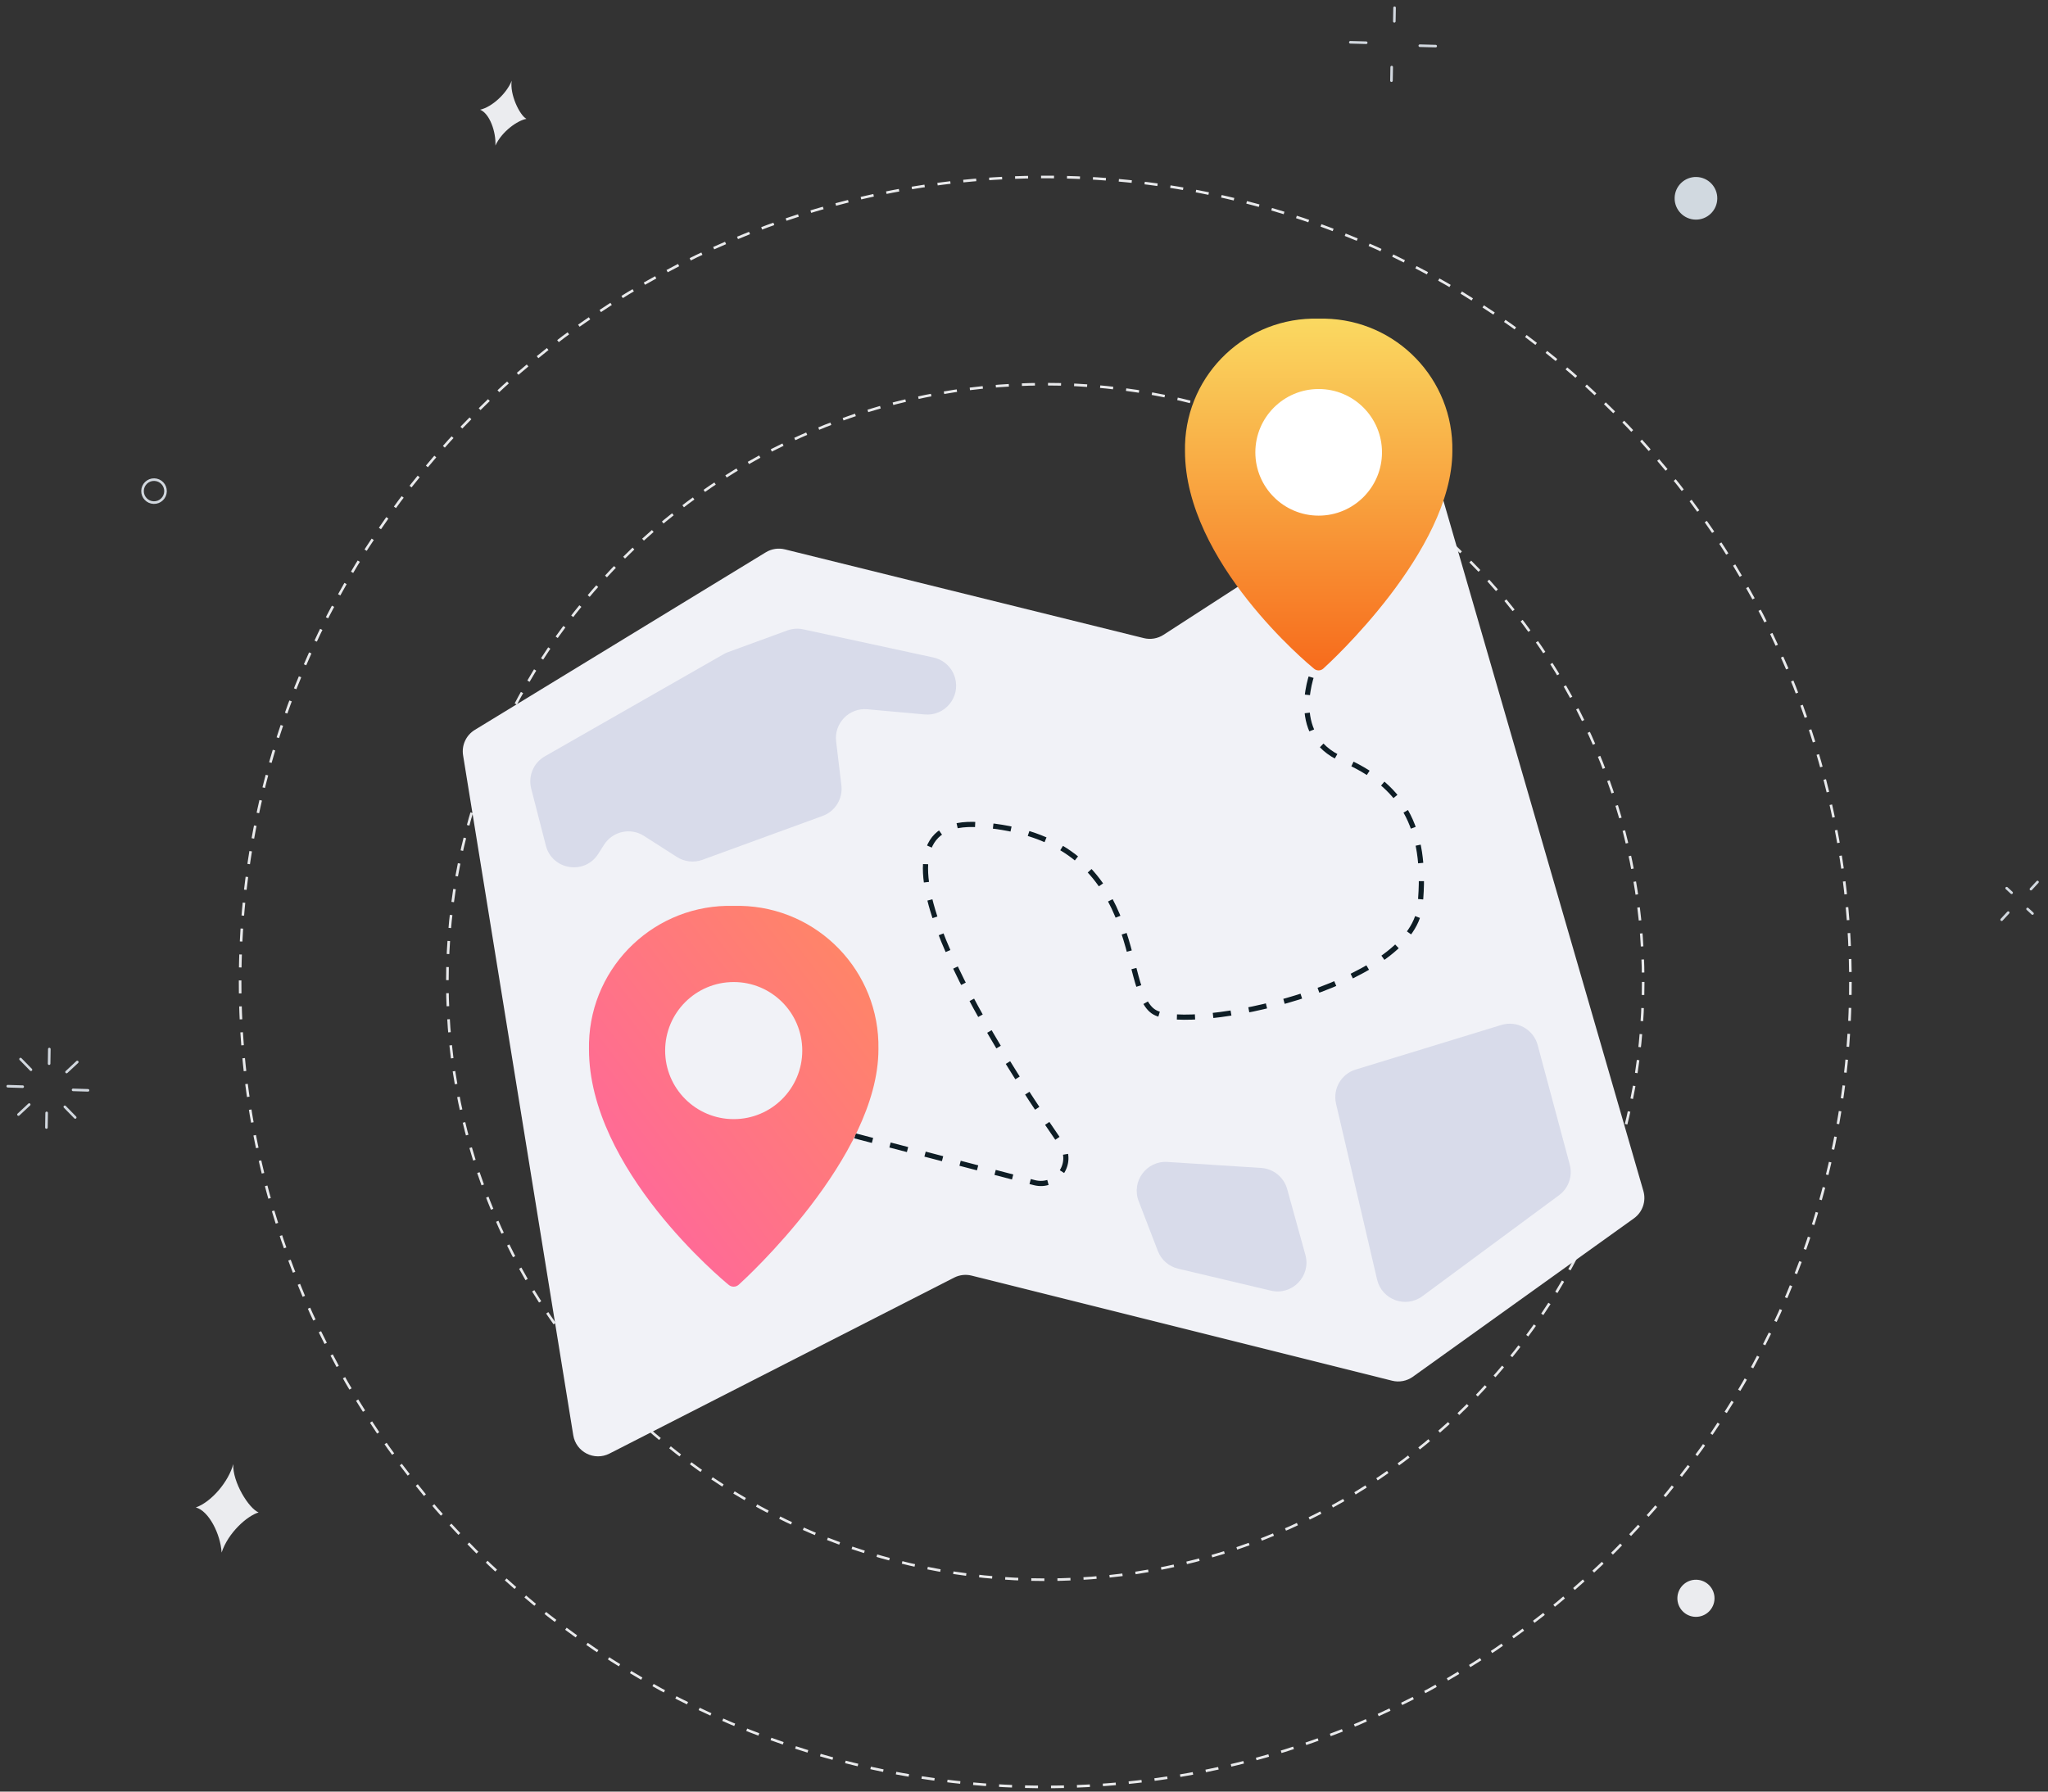 <svg width="792" height="693" viewBox="0 0 792 693" fill="none" xmlns="http://www.w3.org/2000/svg">
<rect x="0" y="0" width="792" height="693" fill="#333333" stroke="none"/>
<g id="Enabble Location">
<path id="Stroke 1" fill-rule="evenodd" clip-rule="evenodd" d="M715.593 379.825C715.593 551.788 576.186 691.195 404.223 691.195C232.26 691.195 92.856 551.788 92.856 379.825C92.856 207.862 232.26 68.455 404.223 68.455C576.186 68.455 715.593 207.862 715.593 379.825Z" stroke="#E9EAEC" stroke-dasharray="5.02 5.02"/>
<path id="Stroke 3" fill-rule="evenodd" clip-rule="evenodd" d="M635.451 379.825C635.451 507.526 531.927 611.05 404.226 611.05C276.522 611.05 173.004 507.526 173.004 379.825C173.004 252.124 276.522 148.6 404.226 148.6C531.927 148.6 635.451 252.124 635.451 379.825Z" stroke="#E9EAEC" stroke-dasharray="5.05 5.05"/>
<path id="Stroke 5" d="M34.035 421.747L28.254 421.57" stroke="#D2D8DF" stroke-linecap="round"/>
<path id="Stroke 7" d="M29.886 410.786L25.74 414.659" stroke="#D2D8DF" stroke-linecap="round"/>
<path id="Stroke 9" d="M19.08 405.781L18.993 411.433" stroke="#D2D8DF" stroke-linecap="round"/>
<path id="Stroke 11" d="M7.945 409.661L11.971 413.783" stroke="#D2D8DF" stroke-linecap="round"/>
<path id="Stroke 13" d="M3 420.157L8.778 420.334" stroke="#D2D8DF" stroke-linecap="round"/>
<path id="Stroke 15" d="M7.146 431.118L11.294 427.245" stroke="#D2D8DF" stroke-linecap="round"/>
<path id="Stroke 17" d="M17.953 436.125L18.04 430.473" stroke="#D2D8DF" stroke-linecap="round"/>
<path id="Stroke 19" d="M29.09 432.243L25.064 428.121" stroke="#D2D8DF" stroke-linecap="round"/>
<path id="Stroke 21" d="M787.943 341.167L785.402 343.918" stroke="#D2D8DF" stroke-linecap="round"/>
<path id="Stroke 23" d="M776.013 343.557L777.93 345.324" stroke="#D2D8DF" stroke-linecap="round"/>
<path id="Stroke 25" d="M774.079 355.751L776.62 353" stroke="#D2D8DF" stroke-linecap="round"/>
<path id="Stroke 27" d="M786.007 353.36L784.093 351.593" stroke="#D2D8DF" stroke-linecap="round"/>
<path id="Stroke 29" d="M555.211 17.84L549.064 17.675" stroke="#D2D8DF" stroke-linecap="round"/>
<path id="Stroke 31" d="M539.305 3L539.212 8.253" stroke="#D2D8DF" stroke-linecap="round"/>
<path id="Stroke 33" d="M522.199 16.362L528.346 16.524" stroke="#D2D8DF" stroke-linecap="round"/>
<path id="Stroke 35" d="M538.104 31.203L538.197 25.95" stroke="#D2D8DF" stroke-linecap="round"/>
<path id="Fill 37" fill-rule="evenodd" clip-rule="evenodd" d="M100.011 585.019C95.589 586.342 88.224 592.84 85.704 600.544C85.281 593.386 80.736 584.389 75.735 583.093C81.837 580.936 88.446 573.007 90.204 566.326C89.886 573.328 96.243 583.495 100.011 585.019Z" fill="#EBECEF"/>
<path id="Fill 39" fill-rule="evenodd" clip-rule="evenodd" d="M203.579 45.977C200.168 46.58 194.123 50.78 191.579 56.3C191.882 50.933 189.275 43.838 185.663 42.44C190.394 41.36 196.004 36.026 197.891 31.202C197.048 36.392 200.903 44.516 203.579 45.977Z" fill="#EBECEF"/>
<path id="Fill 41" fill-rule="evenodd" clip-rule="evenodd" d="M655.679 84.951C651.122 84.852 647.51 81.081 647.612 76.527C647.711 71.973 651.482 68.361 656.033 68.46C660.59 68.559 664.202 72.33 664.103 76.884C664.001 81.438 660.233 85.05 655.679 84.951Z" fill="#D1D9E0"/>
<path id="Fill 43" fill-rule="evenodd" clip-rule="evenodd" d="M655.698 625.408C651.735 625.324 648.591 622.039 648.675 618.076C648.759 614.11 652.044 610.966 656.01 611.05C659.976 611.137 663.12 614.419 663.033 618.385C662.946 622.348 659.664 625.495 655.698 625.408Z" fill="#EBECEF"/>
<path id="Stroke 45" fill-rule="evenodd" clip-rule="evenodd" d="M59.467 194.41C57.013 194.356 55.066 192.325 55.12 189.868C55.171 187.414 57.205 185.47 59.659 185.521C62.113 185.575 64.06 187.606 64.009 190.06C63.955 192.517 61.921 194.464 59.467 194.41Z" stroke="#D2D8DF" stroke-linecap="round"/>
<path id="Fill 47" fill-rule="evenodd" clip-rule="evenodd" d="M538.2 177.202C538.2 192.997 525.393 205.801 509.601 205.801C493.803 205.801 481.002 192.997 481.002 177.202C481.002 161.407 493.803 148.6 509.601 148.6C525.393 148.6 538.2 161.407 538.2 177.202Z" fill="white"/>
<path id="Fill 49" fill-rule="evenodd" clip-rule="evenodd" d="M221.692 555.164L179.086 292.166C178.453 288.272 180.244 284.384 183.61 282.332L296.143 213.641C298.357 212.291 301.015 211.88 303.529 212.501L442.342 246.833C444.943 247.475 447.694 247.013 449.944 245.558L542.806 185.471C548.266 181.937 555.592 184.67 557.398 190.919L635.53 460.685C636.673 464.636 635.203 468.878 631.864 471.275L546.37 532.544C544.051 534.203 541.126 534.761 538.363 534.071L375.748 493.418C373.474 492.851 371.068 493.124 368.983 494.189L235.687 562.256C229.825 565.247 222.748 561.662 221.692 555.164Z" fill="#F1F2F7"/>
<path id="Fill 51" fill-rule="evenodd" clip-rule="evenodd" d="M509.952 199.452C496.428 199.452 485.466 188.487 485.466 174.963C485.466 161.439 496.428 150.474 509.952 150.474C523.479 150.474 534.441 161.439 534.441 174.963C534.441 188.487 523.479 199.452 509.952 199.452ZM509.952 123.264C482.193 122.478 459.051 144.345 458.265 172.104C458.244 172.893 458.241 173.685 458.256 174.474C458.256 217.356 506.142 257.028 508.158 258.66C509.175 259.533 510.675 259.533 511.695 258.66C513.816 256.758 561.651 213.111 561.651 174.474C562.173 146.706 540.09 123.774 512.322 123.255C511.533 123.24 510.744 123.243 509.952 123.264Z" fill="url(#paint0_linear_1_439)"/>
<path id="Stroke 53" d="M317.095 435.823L399.979 457.447C408.7 459.721 415.561 449.944 410.437 442.531C381.826 401.155 328.276 315.4 378.661 319C444.967 323.737 432.337 383.617 446.545 391.567C460.756 399.514 546.004 381.76 549.16 350.383C552.319 319 541.27 303.214 519.166 293.743C497.065 284.269 508.159 258.661 508.159 258.661" stroke="#0E1D25" stroke-width="2" stroke-dasharray="7"/>
<path id="Fill 55" fill-rule="evenodd" clip-rule="evenodd" d="M211.096 327.089L205.423 305.03C204.169 300.158 206.329 295.049 210.7 292.55L279.838 253.043C280.384 252.731 280.951 252.467 281.539 252.251L304.456 243.866C306.439 243.14 308.59 242.99 310.657 243.437L360.943 254.318C364.972 255.188 368.191 258.206 369.322 262.166C371.479 269.714 365.386 277.07 357.571 276.359L335.449 274.349C328.372 273.704 322.501 279.746 323.347 286.802L325.384 303.779C326.002 308.927 322.996 313.823 318.127 315.602L271.645 332.579C268.369 333.773 264.727 333.371 261.79 331.493L249.043 323.339C243.838 320.006 236.917 321.536 233.599 326.75L231.337 330.305C226.09 338.549 213.532 336.554 211.096 327.089Z" fill="#D8DBEA"/>
<path id="Fill 57" fill-rule="evenodd" clip-rule="evenodd" d="M516.675 426.923L532.545 494.942C534.369 502.76 543.606 506.159 550.062 501.386L602.901 462.329C606.597 459.602 608.241 454.889 607.05 450.452L594.654 404.252C593.016 398.144 586.641 394.613 580.599 396.464L524.283 413.705C518.664 415.424 515.34 421.202 516.675 426.923Z" fill="#D8DBEA"/>
<path id="Fill 59" fill-rule="evenodd" clip-rule="evenodd" d="M451.48 449.448L487.723 451.77C492.469 452.076 496.504 455.352 497.773 459.939L504.817 485.385C507.085 493.572 499.747 501.192 491.479 499.233L455.605 490.737C452.017 489.888 449.077 487.32 447.754 483.879L440.341 464.604C437.419 457.002 443.353 448.929 451.48 449.448Z" fill="#D8DBEA"/>
<path id="Fill 61" fill-rule="evenodd" clip-rule="evenodd" d="M283.74 432.886C269.097 432.886 257.226 421.015 257.226 406.375C257.226 391.732 269.097 379.861 283.74 379.861C298.383 379.861 310.251 391.732 310.251 406.375C310.251 421.015 298.383 432.886 283.74 432.886ZM283.74 350.404C253.683 349.552 228.633 373.225 227.781 403.279C227.757 404.134 227.754 404.989 227.769 405.844C227.769 452.269 279.615 495.22 281.796 496.987C282.897 497.932 284.523 497.932 285.624 496.987C287.925 494.926 339.708 447.676 339.708 405.844C340.275 375.784 316.365 350.956 286.302 350.392C285.447 350.377 284.592 350.38 283.74 350.404Z" fill="url(#paint1_linear_1_439)"/>
</g>
<defs>
<linearGradient id="paint0_linear_1_439" x1="458.247" y1="123.243" x2="458.247" y2="259.314" gradientUnits="userSpaceOnUse">
<stop stop-color="#FAD961"/>
<stop offset="1" stop-color="#F76B1C"/>
</linearGradient>
<linearGradient id="paint1_linear_1_439" x1="283.739" y1="276.725" x2="141.804" y2="384.595" gradientUnits="userSpaceOnUse">
<stop stop-color="#FF8960"/>
<stop offset="1" stop-color="#FF62A5"/>
</linearGradient>
</defs>
</svg>
